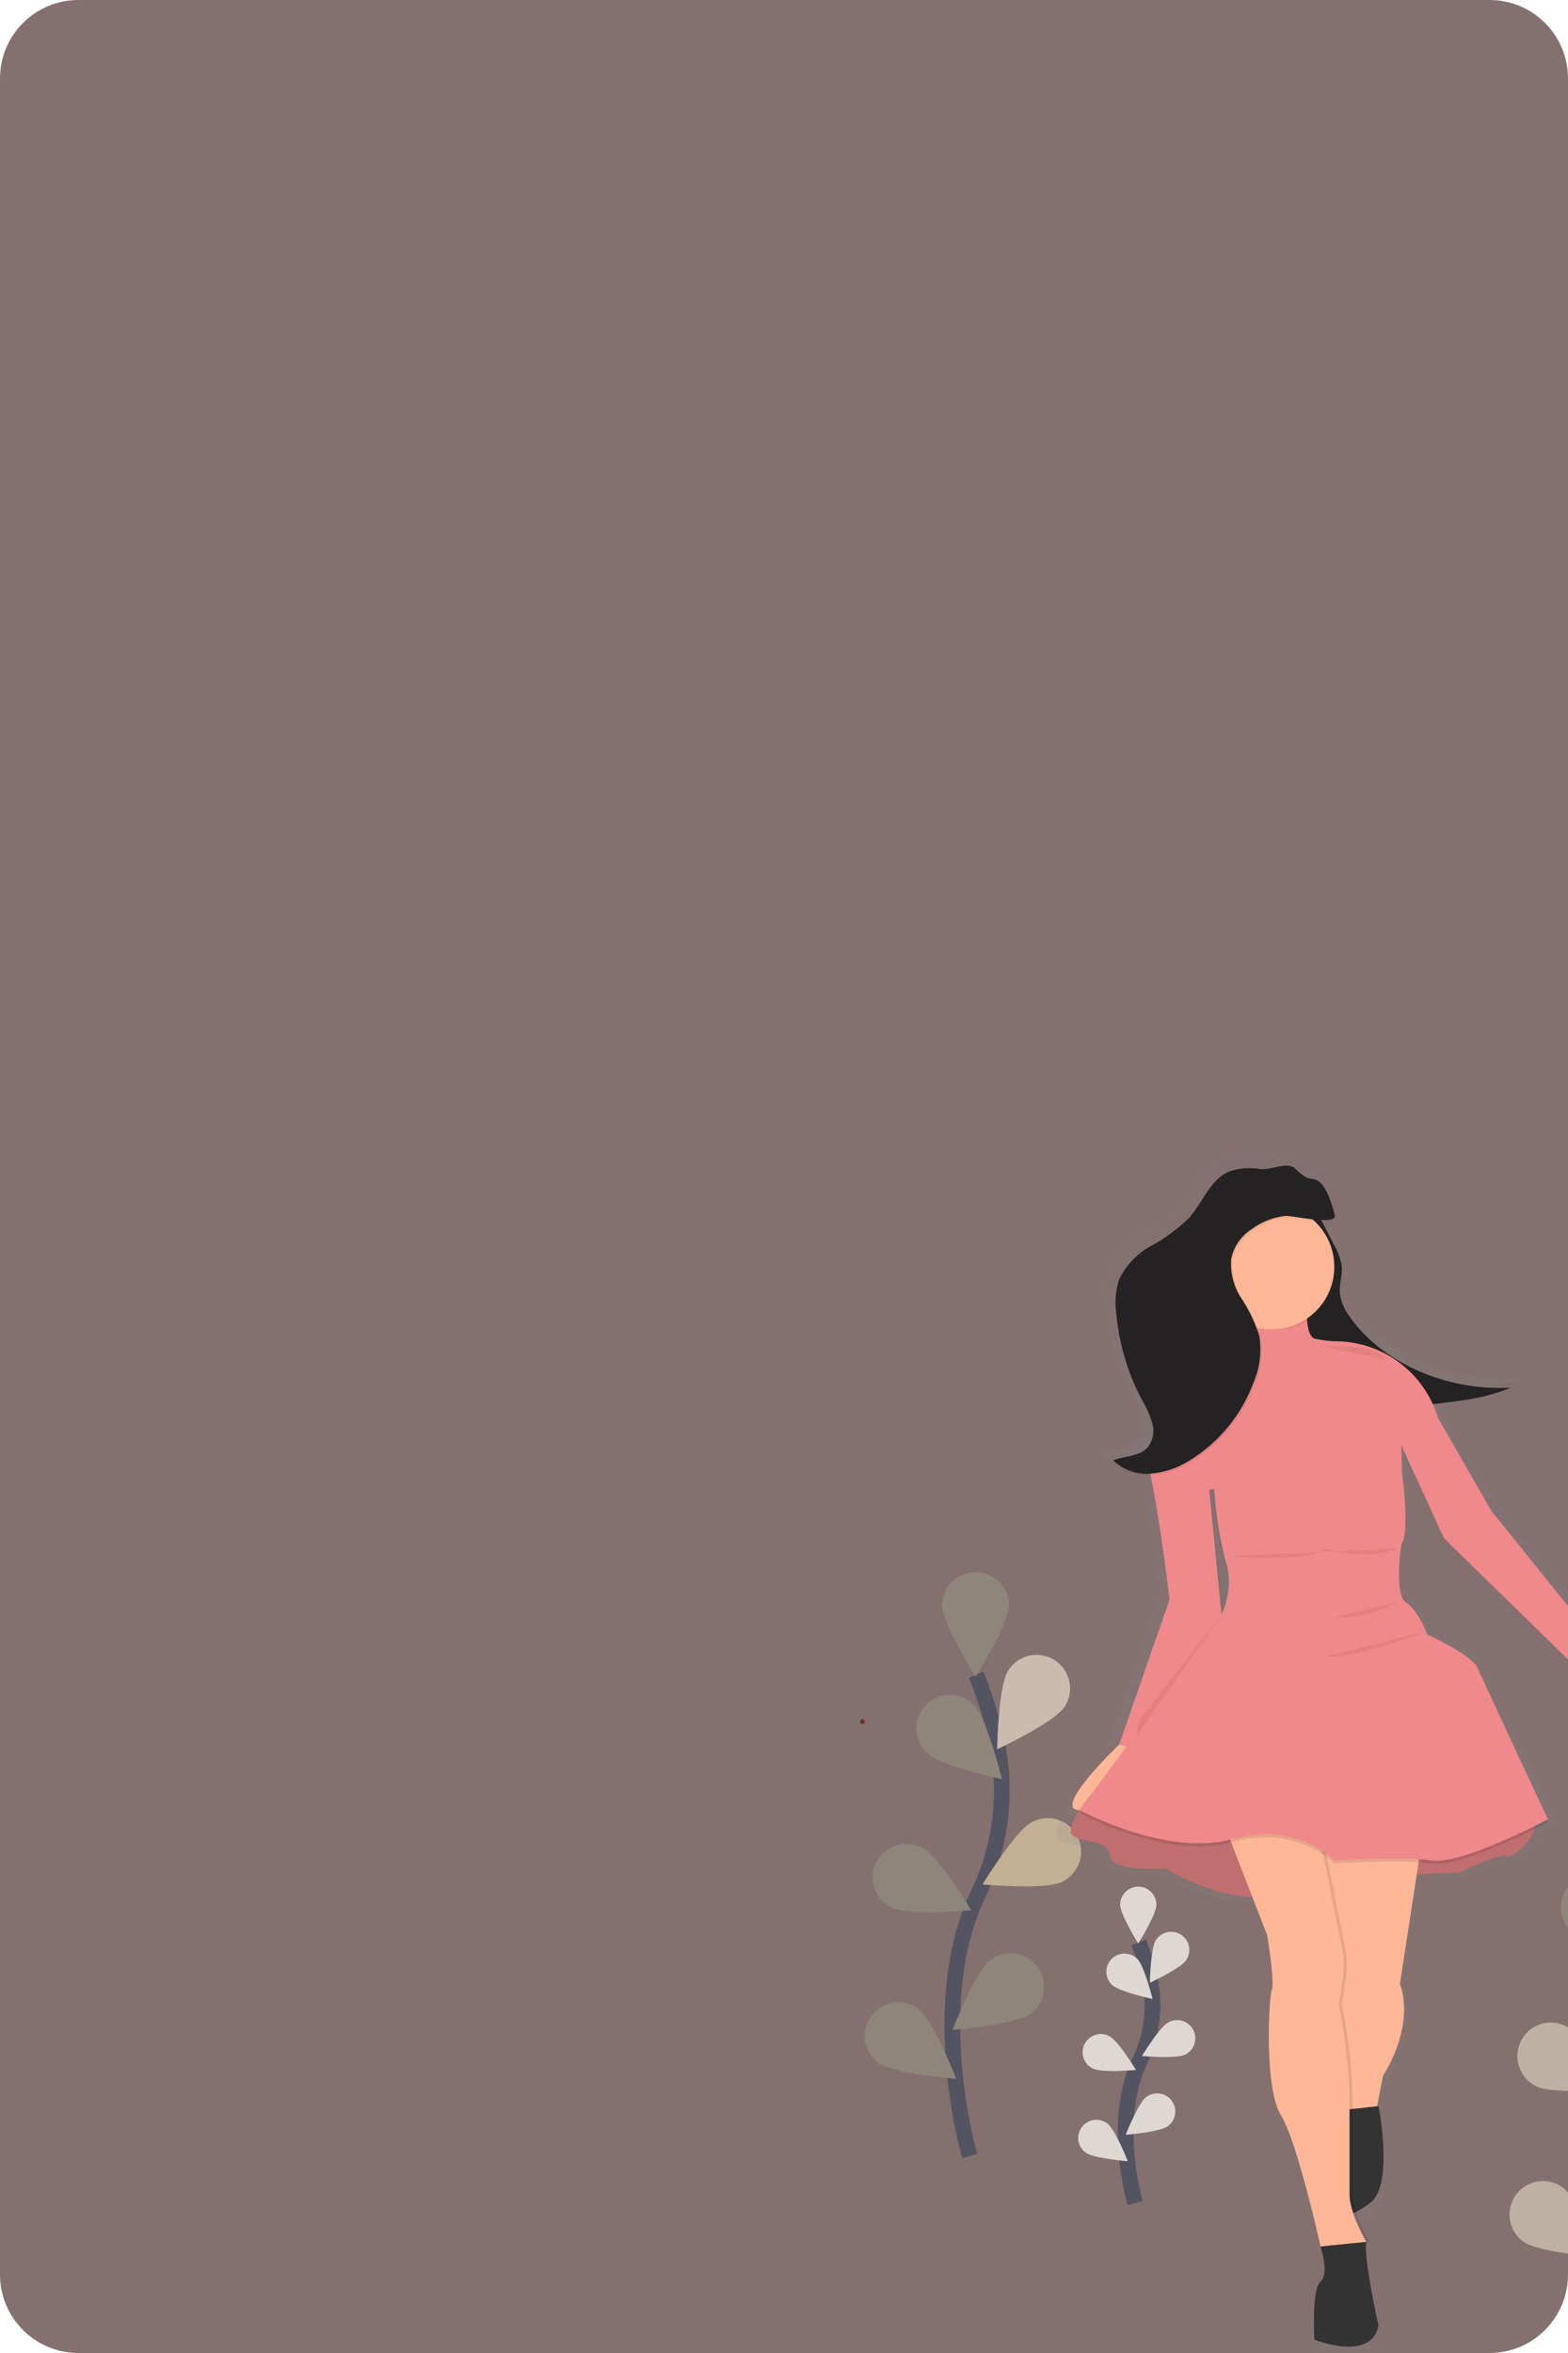 <svg id="book-top" xmlns="http://www.w3.org/2000/svg" xmlns:xlink="http://www.w3.org/1999/xlink" width="200" height="300" viewBox="0 0 200 300">
  <defs>
    <clipPath id="clip-path">
      <path id="book-bg" d="M10,0H190a10,10,0,0,1,10,10V290a10,10,0,0,1-10,10H10A10,10,0,0,1,0,290V10A10,10,0,0,1,10,0Z" fill="#857070"/>
    </clipPath>
    <linearGradient id="linear-gradient" x1="0.528" y1="-1.103" x2="0.532" y2="0.595" gradientUnits="objectBoundingBox">
      <stop offset="0" stop-color="#e6c4b7"/>
      <stop offset="0.215" stop-color="#edd2c7"/>
      <stop offset="0.594" stop-color="#fbece6"/>
      <stop offset="1" stop-color="#fff4f0"/>
    </linearGradient>
    <linearGradient id="linear-gradient-3" x1="0.5" y1="1" x2="0.5" gradientUnits="objectBoundingBox">
      <stop offset="0" stop-color="gray" stop-opacity="0.251"/>
      <stop offset="0.54" stop-color="gray" stop-opacity="0.122"/>
      <stop offset="1" stop-color="gray" stop-opacity="0.102"/>
    </linearGradient>
    <linearGradient id="linear-gradient-4" x1="0.5" y1="1" x2="0.5" y2="0" xlink:href="#linear-gradient-3"/>
    <linearGradient id="linear-gradient-6" x1="0.5" y1="1" x2="0.5" y2="0" xlink:href="#linear-gradient-3"/>
    <linearGradient id="linear-gradient-7" x1="0.5" y1="1" x2="0.5" y2="0" xlink:href="#linear-gradient-3"/>
    <linearGradient id="linear-gradient-8" x1="0.5" y1="0.999" x2="0.5" y2="0" xlink:href="#linear-gradient-3"/>
    <linearGradient id="linear-gradient-10" x1="0.5" y1="1" x2="0.5" y2="0" xlink:href="#linear-gradient-3"/>
    <linearGradient id="linear-gradient-11" x1="0.5" y1="1" x2="0.5" y2="0" xlink:href="#linear-gradient-3"/>
    <linearGradient id="linear-gradient-13" x1="0.499" y1="1" x2="0.499" y2="0" xlink:href="#linear-gradient-3"/>
    <linearGradient id="linear-gradient-14" x1="0.5" y1="1" x2="0.5" y2="0" xlink:href="#linear-gradient-3"/>
    <linearGradient id="linear-gradient-16" x1="0.499" y1="0.996" x2="0.499" y2="0" xlink:href="#linear-gradient-3"/>
    <linearGradient id="linear-gradient-17" x1="0.5" y1="1" x2="0.5" y2="0" xlink:href="#linear-gradient-3"/>
    <linearGradient id="linear-gradient-18" x1="0.5" y1="1" x2="0.5" y2="0" xlink:href="#linear-gradient-3"/>
    <linearGradient id="linear-gradient-20" x1="0.499" y1="1" x2="0.499" y2="0" xlink:href="#linear-gradient-3"/>
    <linearGradient id="linear-gradient-21" x1="0.5" y1="1" x2="0.5" y2="0" xlink:href="#linear-gradient-3"/>
    <linearGradient id="linear-gradient-22" x1="0.5" y1="0.999" x2="0.5" y2="0" xlink:href="#linear-gradient-3"/>
    <linearGradient id="linear-gradient-23" x1="0.5" y1="1" x2="0.5" y2="0" xlink:href="#linear-gradient-3"/>
    <linearGradient id="linear-gradient-24" x1="0.5" y1="1" x2="0.5" y2="0" xlink:href="#linear-gradient-3"/>
  </defs>
  <g id="Mask_Group_2" data-name="Mask Group 2" clip-path="url(#clip-path)">
    <path id="book-bg-2" data-name="book-bg" d="M10,0H190a10,10,0,0,1,10,10V290a10,10,0,0,1-10,10H10A10,10,0,0,1,0,290V10A10,10,0,0,1,10,0Z" fill="#857070"/>
 
    <g id="Group_7" data-name="Group 7" transform="translate(-9 -18)">
      
     
    </g>

    <g id="Group_6" data-name="Group 6" transform="translate(93.304 129.528)">
      <path id="Path_66" data-name="Path 66" d="M645.72,611.3s-5.66-19.227,1.061-33.378a30.37,30.37,0,0,0,2.455-19.052,51.08,51.08,0,0,0-2.705-8.948" transform="translate(-533.095 -443.141)" fill="none" stroke="#535461" stroke-miterlimit="10" stroke-width="2"/>
      <path id="Path_67" data-name="Path 67" d="M645.783,491.265c0,2.355-4.268,9.191-4.268,9.191s-4.266-6.844-4.266-9.191a4.268,4.268,0,0,1,8.531,0Z" transform="translate(-528.152 -393.418)" fill="#beb1a4"/>
      <path id="Path_68" data-name="Path 68" d="M679.507,544.269c-1.28,1.979-8.577,5.4-8.577,5.4s.133-8.055,1.413-10.034a4.268,4.268,0,1,1,7.162,4.638Z" transform="translate(-554.824 -433.379)" fill="#beb1a4"/>
      <path id="Path_69" data-name="Path 69" d="M672.127,646.306c-2.1,1.065-10.127.329-10.127.329s4.18-6.888,6.284-7.947a4.268,4.268,0,0,1,3.841,7.62Z" transform="translate(-547.752 -513.109)" fill="#beb1a4"/>
      <path id="Path_70" data-name="Path 70" d="M653.505,728.438c-1.893,1.4-9.925,2.035-9.925,2.035s2.957-7.491,4.85-8.9a4.269,4.269,0,1,1,5.075,6.867Z" transform="translate(-533.165 -578.418)" fill="#beb1a4"/>
      <path id="Path_71" data-name="Path 71" d="M622.978,569.917c1.69,1.642,9.572,3.344,9.572,3.344s-1.929-7.822-3.619-9.464a4.268,4.268,0,1,0-5.947,6.122Z" transform="translate(-515.83 -453.175)" fill="#beb1a4"/>
      <path id="Path_72" data-name="Path 72" d="M597.152,661.72c2.1,1.061,10.127.329,10.127.329s-4.178-6.888-6.286-7.955a4.268,4.268,0,1,0-3.841,7.62Z" transform="translate(-494.471 -525.242)" fill="#beb1a4"/>
      <path id="Path_73" data-name="Path 73" d="M591.6,758.408c1.894,1.4,9.925,2.035,9.925,2.035s-2.957-7.491-4.85-8.9a4.269,4.269,0,1,0-5.075,6.867Z" transform="translate(-490.628 -602.152)" fill="#beb1a4"/>
      <path id="Path_74" data-name="Path 74" d="M645.783,491.265c0,2.355-4.268,9.191-4.268,9.191s-4.266-6.844-4.266-9.191a4.268,4.268,0,0,1,8.531,0Z" transform="translate(-528.152 -393.418)" opacity="0.25"/>
      <path id="Path_75" data-name="Path 75" d="M679.507,544.269c-1.28,1.979-8.577,5.4-8.577,5.4s.133-8.055,1.413-10.034a4.268,4.268,0,1,1,7.162,4.638Z" transform="translate(-554.824 -433.379)" opacity="0.25"/>
      <path id="Path_76" data-name="Path 76" d="M672.127,646.306c-2.1,1.065-10.127.329-10.127.329s4.18-6.888,6.284-7.947a4.268,4.268,0,0,1,3.841,7.62Z" transform="translate(-547.752 -513.109)" opacity="0.25"/>
      <path id="Path_77" data-name="Path 77" d="M653.505,728.438c-1.893,1.4-9.925,2.035-9.925,2.035s2.957-7.491,4.85-8.9a4.269,4.269,0,1,1,5.075,6.867Z" transform="translate(-533.165 -578.418)" opacity="0.25"/>
      <path id="Path_78" data-name="Path 78" d="M622.978,569.917c1.69,1.642,9.572,3.344,9.572,3.344s-1.929-7.822-3.619-9.464a4.268,4.268,0,1,0-5.947,6.122Z" transform="translate(-515.83 -453.175)" opacity="0.25"/>
      <path id="Path_81" data-name="Path 81" d="M250.513,501.77s-5.664-19.229,1.061-33.38a30.37,30.37,0,0,0,2.455-19.052,51.076,51.076,0,0,0-2.705-8.948" transform="translate(-220.122 -356.403)" fill="none" stroke="#535461" stroke-miterlimit="10" stroke-width="2"/>
      <path id="Path_82" data-name="Path 82" d="M250.605,381.695c0,2.355-4.268,9.191-4.268,9.191s-4.268-6.833-4.268-9.191a4.268,4.268,0,0,1,8.531,0Z" transform="translate(-215.202 -306.647)" fill="#beb1a4"/>
      <path id="Path_83" data-name="Path 83" d="M284.357,435.09c-1.28,1.979-8.577,5.4-8.577,5.4s.133-8.055,1.413-10.034a4.268,4.268,0,1,1,7.165,4.638Z" transform="translate(-241.897 -346.989)" fill="#beb1a4"/>
      <path id="Path_84" data-name="Path 84" d="M276.967,536.452c-2.1,1.061-10.127.329-10.127.329s4.18-6.888,6.284-7.947a4.268,4.268,0,1,1,3.841,7.62Z" transform="translate(-234.817 -426.047)" fill="#beb1a4"/>
      <path id="Path_85" data-name="Path 85" d="M258.345,618.918c-1.894,1.4-9.925,2.035-9.925,2.035s2.957-7.491,4.85-8.9a4.269,4.269,0,0,1,5.075,6.867Z" transform="translate(-220.23 -491.687)" fill="#beb1a4"/>
      <path id="Path_86" data-name="Path 86" d="M227.818,460.4c1.69,1.642,9.572,3.344,9.572,3.344s-1.929-7.822-3.619-9.464a4.268,4.268,0,1,0-5.947,6.122Z" transform="translate(-202.895 -366.444)" fill="#beb1a4"/>
      <path id="Path_87" data-name="Path 87" d="M202,552.232c2.1,1.061,10.127.329,10.127.329s-4.18-6.887-6.284-7.947a4.268,4.268,0,1,0-3.841,7.62Z" transform="translate(-181.545 -438.543)" fill="#beb1a4"/>
      <path id="Path_88" data-name="Path 88" d="M196.408,648.888c1.894,1.4,9.926,2.035,9.926,2.035s-2.957-7.491-4.85-8.9a4.269,4.269,0,0,0-5.075,6.867Z" transform="translate(-177.669 -515.421)" fill="#beb1a4"/>
      <path id="Path_89" data-name="Path 89" d="M250.605,381.695c0,2.355-4.268,9.191-4.268,9.191s-4.268-6.833-4.268-9.191a4.268,4.268,0,0,1,8.531,0Z" transform="translate(-215.202 -306.647)" opacity="0.25"/>
      <path id="Path_90" data-name="Path 90" d="M284.357,435.09c-1.28,1.979-8.577,5.4-8.577,5.4s.133-8.055,1.413-10.034a4.268,4.268,0,1,1,7.165,4.638Z" transform="translate(-241.897 -346.989)" fill="#f4d6cf" opacity="0.25"/>
      <path id="Path_91" data-name="Path 91" d="M276.967,536.452c-2.1,1.061-10.127.329-10.127.329s4.18-6.888,6.284-7.947a4.268,4.268,0,1,1,3.841,7.62Z" transform="translate(-234.817 -426.047)" fill="#d3ab65" opacity="0.25"/>
      <path id="Path_92" data-name="Path 92" d="M258.345,618.918c-1.894,1.4-9.925,2.035-9.925,2.035s2.957-7.491,4.85-8.9a4.269,4.269,0,0,1,5.075,6.867Z" transform="translate(-220.23 -491.687)" opacity="0.25"/>
      <path id="Path_93" data-name="Path 93" d="M227.818,460.4c1.69,1.642,9.572,3.344,9.572,3.344s-1.929-7.822-3.619-9.464a4.268,4.268,0,1,0-5.947,6.122Z" transform="translate(-202.895 -366.444)" opacity="0.25"/>
      <path id="Path_94" data-name="Path 94" d="M202,552.232c2.1,1.061,10.127.329,10.127.329s-4.18-6.887-6.284-7.947a4.268,4.268,0,1,0-3.841,7.62Z" transform="translate(-181.545 -438.543)" opacity="0.25"/>
      <path id="Path_95" data-name="Path 95" d="M196.408,648.888c1.894,1.4,9.926,2.035,9.926,2.035s-2.957-7.491-4.85-8.9a4.269,4.269,0,0,0-5.075,6.867Z" transform="translate(-177.669 -515.421)" opacity="0.25"/>
      <path id="Path_96" data-name="Path 96" d="M355.777,637.679s-3.065-10.4.574-18.072a16.438,16.438,0,0,0,1.33-10.315,27.652,27.652,0,0,0-1.457-4.842" transform="translate(-304.293 -486.325)" fill="none" stroke="#535461" stroke-miterlimit="10" stroke-width="2"/>
      <path id="Path_97" data-name="Path 97" d="M355.809,572.39c0,1.276-2.31,4.975-2.31,4.975s-2.31-3.7-2.31-4.975a2.31,2.31,0,0,1,4.619,0Z" transform="translate(-301.616 -459.107)" fill="#beb1a4"/>
      <path id="Path_98" data-name="Path 98" d="M374.072,601.543c-.693,1.072-4.642,2.913-4.642,2.913s.071-4.37.766-5.431a2.31,2.31,0,1,1,3.879,2.512Z" transform="translate(-316.06 -481.193)" fill="#beb1a4"/>
      <path id="Path_99" data-name="Path 99" d="M370.073,656.532c-1.138.574-5.483.177-5.483.177s2.264-3.729,3.4-4.3a2.311,2.311,0,1,1,2.081,4.126Z" transform="translate(-312.227 -524.106)" fill="#beb1a4"/>
      <path id="Path_100" data-name="Path 100" d="M359.995,701.139c-1.026.76-5.375,1.1-5.375,1.1s1.6-4.058,2.626-4.815a2.31,2.31,0,1,1,2.749,3.714Z" transform="translate(-304.332 -559.594)" fill="#beb1a4"/>
      <path id="Path_101" data-name="Path 101" d="M343.453,615.278c.916.888,5.179,1.81,5.179,1.81s-1.04-4.234-1.96-5.123a2.31,2.31,0,0,0-3.219,3.315Z" transform="translate(-294.934 -491.759)" fill="#beb1a4"/>
      <path id="Path_102" data-name="Path 102" d="M329.656,665.072c1.138.574,5.483.177,5.483.177s-2.258-3.729-3.4-4.3a2.311,2.311,0,1,0-2.081,4.126Z" transform="translate(-283.555 -530.869)" fill="#beb1a4"/>
      <path id="Path_103" data-name="Path 103" d="M326.437,717.319c1.026.76,5.375,1.1,5.375,1.1s-1.6-4.058-2.626-4.815a2.31,2.31,0,0,0-2.749,3.714Z" transform="translate(-281.272 -572.407)" fill="#beb1a4"/>
      <path id="Path_104" data-name="Path 104" d="M355.809,572.39c0,1.276-2.31,4.975-2.31,4.975s-2.31-3.7-2.31-4.975a2.31,2.31,0,0,1,4.619,0Z" transform="translate(-301.616 -459.107)" fill="#fff" opacity="0.5"/>
      <path id="Path_105" data-name="Path 105" d="M374.072,601.543c-.693,1.072-4.642,2.913-4.642,2.913s.071-4.37.766-5.431a2.31,2.31,0,1,1,3.879,2.512Z" transform="translate(-316.06 -481.193)" fill="#fff" opacity="0.5"/>
      <path id="Path_106" data-name="Path 106" d="M370.073,656.532c-1.138.574-5.483.177-5.483.177s2.264-3.729,3.4-4.3a2.311,2.311,0,1,1,2.081,4.126Z" transform="translate(-312.227 -524.106)" fill="#fff" opacity="0.5"/>
      <path id="Path_107" data-name="Path 107" d="M359.995,701.139c-1.026.76-5.375,1.1-5.375,1.1s1.6-4.058,2.626-4.815a2.31,2.31,0,1,1,2.749,3.714Z" transform="translate(-304.332 -559.594)" fill="#fff" opacity="0.5"/>
      <path id="Path_108" data-name="Path 108" d="M343.453,615.278c.916.888,5.179,1.81,5.179,1.81s-1.04-4.234-1.96-5.123a2.31,2.31,0,0,0-3.219,3.315Z" transform="translate(-294.934 -491.759)" fill="#fff" opacity="0.5"/>
      <path id="Path_109" data-name="Path 109" d="M329.656,665.072c1.138.574,5.483.177,5.483.177s-2.258-3.729-3.4-4.3a2.311,2.311,0,1,0-2.081,4.126Z" transform="translate(-283.555 -530.869)" fill="#fff" opacity="0.5"/>
      <path id="Path_110" data-name="Path 110" d="M326.437,717.319c1.026.76,5.375,1.1,5.375,1.1s-1.6-4.058-2.626-4.815a2.31,2.31,0,0,0-2.749,3.714Z" transform="translate(-281.272 -572.407)" fill="#fff" opacity="0.5"/>
      <path id="Path_111" data-name="Path 111" d="M191.972,468.344a.312.312,0,1,0-.312-.312A.312.312,0,0,0,191.972,468.344Z" transform="translate(-175.281 -378.046)" fill="#72351c"/>
      <path id="Path_112" data-name="Path 112" d="M454.868,141.886l2.274,4.334a7.7,7.7,0,0,1,1.04,2.807c.117,1.209-.362,2.416-.248,3.625a6.646,6.646,0,0,0,1.4,3.121c4.328,5.972,13.007,9.68,21.526,9.2-3.221,1.361-6.9,1.775-10.5,2.166a21.482,21.482,0,0,1-5.242.139,16.187,16.187,0,0,1-4.465-1.413,22.246,22.246,0,0,1-7.333-4.848,8.385,8.385,0,0,1-2.439-7.268c.191-.893.576-1.754.732-2.651.235-1.357-.058-2.753.266-4.1.283-1.167,1.018-2.233,1.346-3.392.3-1.04-.714-2.547.042-3.329C454.084,140.471,454.541,141.262,454.868,141.886Z" transform="translate(-380.453 -118.74)" fill="url(#linear-gradient-3)"/>
      <path id="Path_113" data-name="Path 113" d="M345.144,256.669l11.684-15.606-1.846-18.411,25.923-2.091-.1-3.71,5.739,12.206,17.423,16.607.121.173,3.993-2-15.19-18.38-7.166-12.208-.017-.056a14.39,14.39,0,0,0-13.224-9.988,15.082,15.082,0,0,1-3.363-.366c-1.64-.6-.82-6.6-.82-6.6l-11.068,1.2a53.642,53.642,0,0,1,1.789,5.069,6.659,6.659,0,0,1-3.08,7.585c-3.375,1.989-10.173,5.433-9.264,8.858,1.436,5.41,2.971,18.1,2.971,18.1l-6.765,19.008" transform="translate(-295.043 -163.056)" fill="url(#linear-gradient-4)"/>
      <path id="Path_114" data-name="Path 114" d="M318.948,483.76s-9.224,8.6-5.329,8.6,7.585-8,7.585-8" transform="translate(-271.102 -390.748)" fill="url(#linear-gradient-4)"/>
      <path id="Path_115" data-name="Path 115" d="M641.185,425.2,641,424.97l-4,2c.791,1.1,5.262,7.16,7.872,6.432C647.745,432.6,641.185,425.2,641.185,425.2Z" transform="translate(-527.954 -344.191)" fill="url(#linear-gradient-6)"/>
      <path id="Path_116" data-name="Path 116" d="M487.715,711.67s2.05,10.2-1.026,12.606-4.919,1.8-4.919,1.8V712.269Z" transform="translate(-405.024 -571.234)" fill="url(#linear-gradient-7)"/>
      <path id="Path_117" data-name="Path 117" d="M314.421,515.52s-3.768,4.4-2.333,5.4,4.717.4,4.925,2.607,7.379,1.6,7.379,1.6,7.789,4.8,14.358,3.6,18.632-2.809,18.632-2.809l6.559-.208s5.335-2.6,6.361-2.185,4.919-3,3.485-5.41S314.421,515.52,314.421,515.52Z" transform="translate(-270.392 -415.9)" fill="url(#linear-gradient-8)"/>
      <g id="Group_1" data-name="Group 1" transform="translate(41.37 99.62)" opacity="0.2">
        <path id="Path_118" data-name="Path 118" d="M314.421,515.52s-3.768,4.4-2.333,5.4,4.717.4,4.925,2.607,7.379,1.6,7.379,1.6,7.789,4.8,14.358,3.6,18.632-2.809,18.632-2.809l6.559-.208s5.335-2.6,6.361-2.185,4.919-3,3.485-5.41S314.421,515.52,314.421,515.52Z" transform="translate(-311.762 -515.52)" fill="url(#linear-gradient-8)"/>
      </g>
      <path id="Path_119" data-name="Path 119" d="M486.437,525.9l-2.869,18.209s2.256,4.8-2.256,12.006l-.82,4-5.535.6L472.91,520.3Z" transform="translate(-398.008 -419.685)" fill="url(#linear-gradient-10)"/>
      <g id="Group_2" data-name="Group 2" transform="translate(62.398 101.616)" opacity="0.1">
        <path id="Path_120" data-name="Path 120" d="M412.82,527.112l5.739,14.414s1.026,6,.624,7.2-1.026,12.805,1.23,16.407,5.329,17.208,5.329,17.208l6.149-.6s-2.264-3.806-2.264-6.211v-11.4a65.729,65.729,0,0,0-1.436-13.407l.547-3.745a10.689,10.689,0,0,0-.1-3.7l-3.723-18.172Z" transform="translate(-412.82 -525.11)" fill="url(#linear-gradient-11)"/>
      </g>
      <path id="Path_121" data-name="Path 121" d="M410.85,527.112l5.739,14.414s1.026,6,.624,7.2-1.026,12.805,1.23,16.407,5.329,17.208,5.329,17.208l6.149-.6s-2.264-3.806-2.264-6.211v-11.4a65.731,65.731,0,0,0-1.436-13.407l.547-3.745a10.688,10.688,0,0,0-.1-3.7L422.95,525.11Z" transform="translate(-348.862 -423.494)" fill="url(#linear-gradient-11)"/>
      <path id="Path_122" data-name="Path 122" d="M469.556,797.859s1.23,3.6,0,4.6-.814,7.6-.814,7.6,7.585,3,8.608-1.8c0,0-2.05-9-1.64-11.005Z" transform="translate(-394.654 -639.015)" fill="url(#linear-gradient-13)"/>
      <g id="Group_3" data-name="Group 3" transform="translate(42.516 54.171)" opacity="0.1">
        <path id="Path_123" data-name="Path 123" d="M345.147,300.121s10.044-6.8,15.373,0c0,0,1.23,8.4,0,10,0,0-1.026,6.6.624,7.6s2.869,4.2,2.869,4.2,5.945,2.6,6.765,4.4,9.428,19.809,9.428,19.809-11.478,6-15.577,5.41-13.109,0-13.109,0-4.919-5.2-13.733-2.8-20.517-3.816-20.517-3.816l18.047-23.8s3.075-4,1.64-8.6a48.935,48.935,0,0,1-1.64-10.8S335.922,296.921,345.147,300.121Z" transform="translate(-317.27 -297.097)" fill="url(#linear-gradient-14)"/>
      </g>
      <path id="Path_124" data-name="Path 124" d="M345.218,298.2s10.044-6.8,15.373,0c0,0,1.23,8.4,0,10,0,0-1.026,6.6.624,7.6s2.869,4.2,2.869,4.2,5.945,2.6,6.765,4.4,9.428,19.809,9.428,19.809-11.478,6-15.577,5.41-13.109,0-13.109,0-4.919-5.2-13.733-2.8-20.5-3.8-20.5-3.8l18.028-23.819s3.075-4,1.64-8.6a48.946,48.946,0,0,1-1.64-10.806S335.994,295,345.218,298.2Z" transform="translate(-274.825 -241.406)" fill="url(#linear-gradient-11)"/>
      <path id="Path_125" data-name="Path 125" d="M475.38,232.938s6.594-.535,8.244,1.631" transform="translate(-399.964 -192.071)" opacity="0.1" fill="url(#linear-gradient-16)"/>
      <path id="Path_126" data-name="Path 126" d="M392.86,263.047s4.786-4.461,7.453-3.789" transform="translate(-334.615 -212.906)" opacity="0.1" fill="url(#linear-gradient-17)"/>
      <g id="Group_4" data-name="Group 4" transform="translate(62.808 33.184)" opacity="0.1">
        <path id="Path_127" data-name="Path 127" d="M414.79,197.439s.416,1.011.928,2.424a8.563,8.563,0,0,0,9.961.35,23.976,23.976,0,0,1,.179-3.972Z" transform="translate(-414.79 -196.24)" fill="url(#linear-gradient-18)"/>
      </g>
      <ellipse id="Ellipse_1" data-name="Ellipse 1" cx="8.404" cy="8.205" rx="8.404" ry="8.205" transform="translate(59.939 22.177)" fill="url(#linear-gradient-17)"/>
      <g id="Group_5" data-name="Group 5" transform="translate(47.265 17.305)" opacity="0.1">
        <path id="Path_128" data-name="Path 128" d="M369.827,126.34c-.439-1.492-1.18-4.266-2.73-4.611a7.308,7.308,0,0,1-1-.223,6.413,6.413,0,0,1-1.583-1.217c-1.157-.932-3.14.243-4.632.094a8.76,8.76,0,0,0-4.162.287c-2.607,1.04-3.6,4.089-5.473,6.147a23.356,23.356,0,0,1-5.083,3.644,10.012,10.012,0,0,0-4.282,4.407,9.446,9.446,0,0,0-.4,4.316,29.6,29.6,0,0,0,3.423,11.392,13.439,13.439,0,0,1,1.425,3.121,3.477,3.477,0,0,1-.668,3.225c-1.132,1.176-3.057,1.04-4.578,1.665a6.636,6.636,0,0,0,4.946,1.742,11.561,11.561,0,0,0,5.1-1.611,20.267,20.267,0,0,0,8.76-10.273,10.651,10.651,0,0,0,.793-6.195,18.783,18.783,0,0,0-2.383-4.892,8.175,8.175,0,0,1-1.384-5.163,6.09,6.09,0,0,1,2.761-3.931,9.434,9.434,0,0,1,4.613-1.74C364.9,126.587,370.258,127.834,369.827,126.34Z" transform="translate(-340.09 -119.926)" fill="url(#linear-gradient-20)"/>
      </g>
      <path id="Path_129" data-name="Path 129" d="M368.827,125.38c-.439-1.492-1.18-4.266-2.73-4.611a7.308,7.308,0,0,1-1-.223,6.414,6.414,0,0,1-1.583-1.217c-1.157-.932-3.14.243-4.632.094a8.76,8.76,0,0,0-4.162.287c-2.607,1.04-3.6,4.089-5.473,6.147a23.355,23.355,0,0,1-5.083,3.644,10.012,10.012,0,0,0-4.282,4.407,9.447,9.447,0,0,0-.4,4.316,29.6,29.6,0,0,0,3.423,11.393,13.437,13.437,0,0,1,1.425,3.121,3.477,3.477,0,0,1-.668,3.225c-1.132,1.176-3.057,1.04-4.578,1.665a6.636,6.636,0,0,0,4.946,1.742,11.561,11.561,0,0,0,5.1-1.611,20.267,20.267,0,0,0,8.76-10.273,10.651,10.651,0,0,0,.793-6.195,18.784,18.784,0,0,0-2.383-4.892,8.174,8.174,0,0,1-1.384-5.163,6.09,6.09,0,0,1,2.761-3.931,9.434,9.434,0,0,1,4.613-1.74C363.9,125.632,369.262,126.88,368.827,125.38Z" transform="translate(-292.034 -101.861)" fill="url(#linear-gradient-21)"/>
      <path id="Path_130" data-name="Path 130" d="M490.664,393.85a15.3,15.3,0,0,1-8.4,2" transform="translate(-405.412 -319.547)" opacity="0.1" fill="url(#linear-gradient-22)"/>
      <path id="Path_131" data-name="Path 131" d="M489.291,412.12s-10.044,3.8-13.941,3.4" transform="translate(-399.94 -334.015)" opacity="0.1" fill="url(#linear-gradient-23)"/>
      <path id="Path_132" data-name="Path 132" d="M414.3,361.191s10.864,1,12.708-1c0,0,5.945,1.8,9.838,0" transform="translate(-351.594 -292.891)" opacity="0.1" fill="url(#linear-gradient-24)"/>
      <path id="Path_133" data-name="Path 133" d="M456.917,150.731l2.16,4.214a7.8,7.8,0,0,1,1,2.73c.112,1.176-.343,2.349-.235,3.525a6.47,6.47,0,0,0,1.332,3.028c4.11,5.808,12.345,9.414,20.434,8.948-3.057,1.323-6.552,1.725-9.969,2.106a19.936,19.936,0,0,1-4.975.135,15.24,15.24,0,0,1-4.239-1.373,20.986,20.986,0,0,1-6.96-4.715,8.261,8.261,0,0,1-2.324-7.054c.181-.868.547-1.706.7-2.578.225-1.319-.056-2.676.254-3.983.268-1.134.966-2.17,1.278-3.3.283-1.02-.676-2.476.04-3.244C456.172,149.357,456.6,150.123,456.917,150.731Z" transform="translate(-382.243 -125.78)" fill="#252223"/>
      <path id="Path_134" data-name="Path 134" d="M352.751,262.378l11.089-15.19-1.752-17.9,24.6-2.031-.092-3.608,5.448,11.861,16.538,16.149.114.166,3.793-1.937-14.408-17.874-6.811-11.861-.017-.054a13.7,13.7,0,0,0-12.551-9.707,13.951,13.951,0,0,1-3.192-.356c-1.556-.585-.778-6.421-.778-6.421l-10.506,1.167s.976,2.389,1.7,4.927A6.54,6.54,0,0,1,363,217.089c-3.2,1.935-9.657,5.283-8.794,8.613,1.363,5.254,2.822,17.608,2.822,17.608l-6.421,18.484" transform="translate(-301.156 -168.9)" fill="#f0898b"/>
      <path id="Path_135" data-name="Path 135" d="M327.892,483.16s-8.756,8.367-5.058,8.367,7.2-7.776,7.2-7.776" transform="translate(-278.439 -390.273)" fill="#fdb797"/>
      <path id="Path_136" data-name="Path 136" d="M633.754,426.221l-.183-.221-3.791,1.946c.749,1.074,4.994,6.96,7.472,6.253C639.98,433.42,633.754,426.221,633.754,426.221Z" transform="translate(-522.236 -345.007)" fill="#fdb797"/>
      <path id="Path_137" data-name="Path 137" d="M488.083,704.76s1.946,9.923-.974,12.258-4.669,1.752-4.669,1.752V705.345Z" transform="translate(-405.555 -565.762)" fill="#333"/>
      <path id="Path_138" data-name="Path 138" d="M323.593,514s-3.579,4.284-2.214,5.256,4.476.389,4.669,2.53,7,1.556,7,1.556,7.393,4.669,13.619,3.5,17.706-2.724,17.706-2.724l6.226-.2s5.058-2.53,6.034-2.141,4.669-2.913,3.309-5.254S323.593,514,323.593,514Z" transform="translate(-277.762 -414.696)" fill="#f0898b"/>
      <path id="Path_139" data-name="Path 139" d="M323.593,514s-3.579,4.284-2.214,5.256,4.476.389,4.669,2.53,7,1.556,7,1.556,7.393,4.669,13.619,3.5,17.706-2.724,17.706-2.724l6.226-.2s5.058-2.53,6.034-2.141,4.669-2.913,3.309-5.254S323.593,514,323.593,514Z" transform="translate(-277.762 -414.696)" opacity="0.2"/>
      <path id="Path_140" data-name="Path 140" d="M486.847,524.138l-2.724,17.714s2.141,4.669-2.141,11.673l-.778,3.891L475.95,558,474,518.69Z" transform="translate(-398.871 -418.41)" fill="#fdb797"/>
      <path id="Path_141" data-name="Path 141" d="M417,525.316l5.448,14s.974,5.837.585,7-.974,12.452,1.167,15.954S429.258,579,429.258,579l5.845-.57s-2.141-3.7-2.141-6.034V561.31a65.411,65.411,0,0,0-1.363-13.036l.52-3.643a10.643,10.643,0,0,0-.1-3.591l-3.537-17.668Z" transform="translate(-353.732 -422.116)" opacity="0.1"/>
      <path id="Path_142" data-name="Path 142" d="M415.13,525.316l5.448,14s.974,5.837.585,7-.974,12.452,1.167,15.954,5.05,16.74,5.05,16.74l5.843-.578s-2.141-3.7-2.141-6.034V561.31a65.412,65.412,0,0,0-1.363-13.036l.52-3.643a10.643,10.643,0,0,0-.1-3.591L426.6,523.37Z" transform="translate(-352.251 -422.116)" fill="#fdb797"/>
      <path id="Path_143" data-name="Path 143" d="M470.8,788.555s1.167,3.5,0,4.476-.778,7.393-.778,7.393,7.2,2.913,8.171-1.752c0,0-1.946-8.756-1.556-10.7Z" transform="translate(-395.672 -631.658)" fill="#333"/>
      <path id="Path_144" data-name="Path 144" d="M352.76,304.6s9.534-6.615,14.593,0c0,0,1.167,8.171,0,9.728,0,0-.974,6.421.585,7.393s2.724,4.087,2.724,4.087,5.643,2.53,6.421,4.28,8.948,19.262,8.948,19.262-10.893,5.837-14.786,5.252-12.452,0-12.452,0-4.671-5.058-13.036-2.724-19.456-3.7-19.456-3.7l17.121-23.145s2.913-3.891,1.556-8.367a49.112,49.112,0,0,1-1.556-10.506S344.006,301.488,352.76,304.6Z" transform="translate(-281.905 -246.541)" opacity="0.1"/>
      <path id="Path_145" data-name="Path 145" d="M352.76,302.731s9.534-6.615,14.593,0c0,0,1.167,8.171,0,9.728,0,0-.974,6.421.585,7.393s2.724,4.087,2.724,4.087,5.641,2.53,6.419,4.28,8.948,19.262,8.948,19.262-10.891,5.83-14.784,5.252-12.452,0-12.452,0-4.671-5.058-13.036-2.724-19.456-3.7-19.456-3.7l17.121-23.151s2.913-3.891,1.556-8.367a49.112,49.112,0,0,1-1.556-10.506S344.006,299.626,352.76,302.731Z" transform="translate(-281.905 -245.06)" fill="#f0898b"/>
      <path id="Path_146" data-name="Path 146" d="M476.38,239.273s6.259-.52,7.82,1.581" transform="translate(-400.756 -197.089)" fill="#72351c" opacity="0.1"/>
      <path id="Path_147" data-name="Path 147" d="M398.05,268.546s4.54-4.339,7.075-3.683" transform="translate(-338.725 -217.347)" fill="#72351c" opacity="0.1"/>
      <path id="Path_148" data-name="Path 148" d="M418.87,204.749s.4.982.88,2.355a7.972,7.972,0,0,0,9.455.339,23.878,23.878,0,0,1,.171-3.864Z" transform="translate(-355.213 -168.869)" fill="#72351c" opacity="0.1"/>
      <circle id="Ellipse_2" data-name="Ellipse 2" cx="7.978" cy="7.978" r="7.978" transform="translate(60.931 24.012)" fill="#fdb797"/>
      <path id="Path_149" data-name="Path 149" d="M376.117,135.656c-.416-1.457-1.119-4.147-2.593-4.484a6.794,6.794,0,0,1-.949-.208,6.046,6.046,0,0,1-1.5-1.184c-1.1-.905-2.982.237-4.4.092a8.146,8.146,0,0,0-3.954.279c-2.474,1.022-3.417,3.974-5.2,5.976a21.939,21.939,0,0,1-4.825,3.537,9.644,9.644,0,0,0-4.062,4.284,9.423,9.423,0,0,0-.377,4.2,29.3,29.3,0,0,0,3.25,11.076,13.235,13.235,0,0,1,1.353,3.036,3.468,3.468,0,0,1-.624,3.136c-1.074,1.142-2.9,1.015-4.353,1.611a6.212,6.212,0,0,0,4.694,1.694,10.812,10.812,0,0,0,4.846-1.565,19.629,19.629,0,0,0,8.323-9.988,10.6,10.6,0,0,0,.753-6.022,18.432,18.432,0,0,0-2.262-4.757,8.048,8.048,0,0,1-1.315-5.021,5.917,5.917,0,0,1,2.62-3.822,8.831,8.831,0,0,1,4.37-1.69C371.443,135.895,376.533,137.108,376.117,135.656Z" transform="translate(-298.994 -110.146)" fill="#72351c" opacity="0.1"/>
      <path id="Path_150" data-name="Path 150" d="M375.177,134.726c-.416-1.457-1.119-4.147-2.593-4.484a6.794,6.794,0,0,1-.949-.208,6.046,6.046,0,0,1-1.5-1.184c-1.1-.905-2.982.237-4.4.092a8.145,8.145,0,0,0-3.954.279c-2.474,1.022-3.417,3.974-5.2,5.976a21.939,21.939,0,0,1-4.825,3.537,9.577,9.577,0,0,0-4.062,4.284,9.423,9.423,0,0,0-.377,4.2,29.3,29.3,0,0,0,3.25,11.076,13.236,13.236,0,0,1,1.353,3.036,3.468,3.468,0,0,1-.624,3.136c-1.074,1.142-2.9,1.015-4.353,1.611a6.212,6.212,0,0,0,4.694,1.694,10.812,10.812,0,0,0,4.846-1.565,19.629,19.629,0,0,0,8.323-9.988,10.6,10.6,0,0,0,.753-6.022,18.431,18.431,0,0,0-2.262-4.757,8.048,8.048,0,0,1-1.315-5.021,5.917,5.917,0,0,1,2.62-3.822,8.831,8.831,0,0,1,4.37-1.69C370.505,134.965,375.593,136.176,375.177,134.726Z" transform="translate(-298.25 -109.409)" fill="#252223"/>
      <path id="Path_151" data-name="Path 151" d="M490.888,395.74a14.262,14.262,0,0,1-7.978,1.946" transform="translate(-405.927 -321.044)" fill="#72351c" opacity="0.1"/>
      <path id="Path_152" data-name="Path 152" d="M489.65,413.5s-9.534,3.7-13.23,3.309" transform="translate(-400.788 -335.108)" fill="#72351c" opacity="0.1"/>
      <path id="Path_153" data-name="Path 153" d="M418.4,363.984s10.313.974,12.069-.974c0,0,5.643,1.752,9.339,0" transform="translate(-354.84 -295.124)" fill="#72351c" opacity="0.1"/>
      <path id="Path_154" data-name="Path 154" d="M258.8,366.93,248.32,380.387l-.42,2.1Z" transform="translate(-196.305 -290.581)" fill="#72351c" opacity="0.1"/>
      <path id="Path_155" data-name="Path 155" d="M941.374,142.435l-6.933-2.37a1,1,0,0,0-1.269.624l-2.376,6.931a1,1,0,0,0,.624,1.269l6.933,2.37a1,1,0,0,0,1.269-.624l2.37-6.933A1,1,0,0,0,941.374,142.435Zm-2.033,2.8c-.015.056-.035.114-.054.169a3.894,3.894,0,0,1-6.717,1.172,2.871,2.871,0,0,0,.306.123,2.736,2.736,0,0,0,1.792,0,1.367,1.367,0,0,1-.9-1.309,1.471,1.471,0,0,0,.591.175,1.365,1.365,0,0,1-.6-1.621v-.017a1.366,1.366,0,0,0,.526.362,1.363,1.363,0,0,1-.208-1.271,1.348,1.348,0,0,1,.4-.593,3.876,3.876,0,0,0,2.2,2.262,1.367,1.367,0,0,1,2.607-.416,2.676,2.676,0,0,0,.926-.031,1.361,1.361,0,0,1-.809.518,2.718,2.718,0,0,0,.814.054,2.874,2.874,0,0,1-.868.424Z" transform="translate(-760.573 -118.527)" opacity="0.2"/>
      <path id="Path_156" data-name="Path 156" d="M822.59,254.984l.089,7.327a1,1,0,0,1-.986,1.011l-1.775.021-.046-3.687,1.261-.015.164-1.409-1.442.017-.01-.9c0-.416.1-.687.689-.693h.745l-.015-1.249a10.02,10.02,0,0,0-1.086-.044,1.693,1.693,0,0,0-1.787,1.873l.012,1.04-1.265.015.017,1.407,1.267-.015.046,3.685-4.1.05a1,1,0,0,1-1.011-.986l-.089-7.327a1,1,0,0,1,.986-1.011l7.322-.1A1,1,0,0,1,822.59,254.984Z" transform="translate(-667.545 -208.797)" opacity="0.2"/>
      <path id="Path_157" data-name="Path 157" d="M872.635,358.675l2.289,6.792a.978.978,0,0,1-.624,1.249l-4.738,1.6a5.217,5.217,0,0,0,.144-1.321c-.017-.241-.085-1.226-.085-1.226a1.34,1.34,0,0,0,1.269.179c1.43-.481,2.016-2.141,1.457-3.775a2.935,2.935,0,0,0-3.843-1.752,3.03,3.03,0,0,0-2.164,3.922,2.238,2.238,0,0,0,1.579,1.511c.1.012.146-.023.137-.117s-.033-.416-.05-.581a.148.148,0,0,0-.079-.125,1.95,1.95,0,0,1-.718-.961,2.164,2.164,0,0,1,1.457-2.778,1.974,1.974,0,0,1,2.628,1.261c.431,1.282.085,2.387-.76,2.67a.726.726,0,0,1-.99-.624,9.844,9.844,0,0,0-.139-1.71c-.345-1.022-1.754-.391-1.294.974a1.828,1.828,0,0,0,.379.658c.258,2.765.177,2.83.68,3.908h.048l-1.71.576a.978.978,0,0,1-1.249-.624l-2.289-6.792a.978.978,0,0,1,.624-1.248l6.792-2.289a.978.978,0,0,1,1.251.628Z" transform="translate(-707.652 -291.152)" opacity="0.2"/>
      <path id="Path_158" data-name="Path 158" d="M949.258,265.6a2.705,2.705,0,1,0,1.372-1.563A2.705,2.705,0,0,0,949.258,265.6Zm4.239,1.457a1.765,1.765,0,1,1-1.1-2.241A1.765,1.765,0,0,1,953.5,267.059Zm-3.223-4.765a.624.624,0,1,1-.486.026A.624.624,0,0,1,950.273,262.294Zm1.19-1.494a3.124,3.124,0,0,0-2.376.092,3.182,3.182,0,0,0-1.527,1.823c-.314.782-1.18,3.29-1.415,4.135a2.93,2.93,0,0,0,1.912,3.9c.782.314,3.29,1.18,4.135,1.415a3.128,3.128,0,0,0,2.376-.092,3.182,3.182,0,0,0,1.527-1.823c.314-.782,1.18-3.29,1.415-4.135a3.128,3.128,0,0,0-.092-2.376,3.182,3.182,0,0,0-1.823-1.527C954.813,261.9,952.308,261.037,951.463,260.8Zm4.653,2.786a1.788,1.788,0,0,1,.624,1.278,22.929,22.929,0,0,1-2.023,5.907,1.788,1.788,0,0,1-1.278.624,22.93,22.93,0,0,1-5.907-2.023,1.787,1.787,0,0,1-.624-1.278,22.929,22.929,0,0,1,2.023-5.907,1.787,1.787,0,0,1,1.278-.624,11.747,11.747,0,0,1,3.023.809,11.591,11.591,0,0,1,2.886,1.215Z" transform="translate(-772.622 -214.032)" opacity="0.2"/>
      <path id="Path_159" data-name="Path 159" d="M719.566,343.581l2.264.645-1.713,1.615ZM724.4,339.7l1.794,7.339a1.04,1.04,0,0,1-.757,1.248l-7.349,1.794a1.04,1.04,0,0,1-1.248-.757l-1.794-7.349a1.04,1.04,0,0,1,.757-1.249l7.349-1.794A1.04,1.04,0,0,1,724.4,339.7Zm.021,3.9a10.225,10.225,0,0,0-.608-1.8.98.98,0,0,0-.832-.512,28.386,28.386,0,0,0-5.939,1.448.98.98,0,0,0-.508.832,11.123,11.123,0,0,0,.9,3.675.968.968,0,0,0,.832.5,23.53,23.53,0,0,0,3.007-.566,23.228,23.228,0,0,0,2.93-.884.968.968,0,0,0,.51-.832,10.288,10.288,0,0,0-.289-1.873Z" transform="translate(-589.735 -276.036)" opacity="0.2"/>
    </g>
  </g>
</svg>
